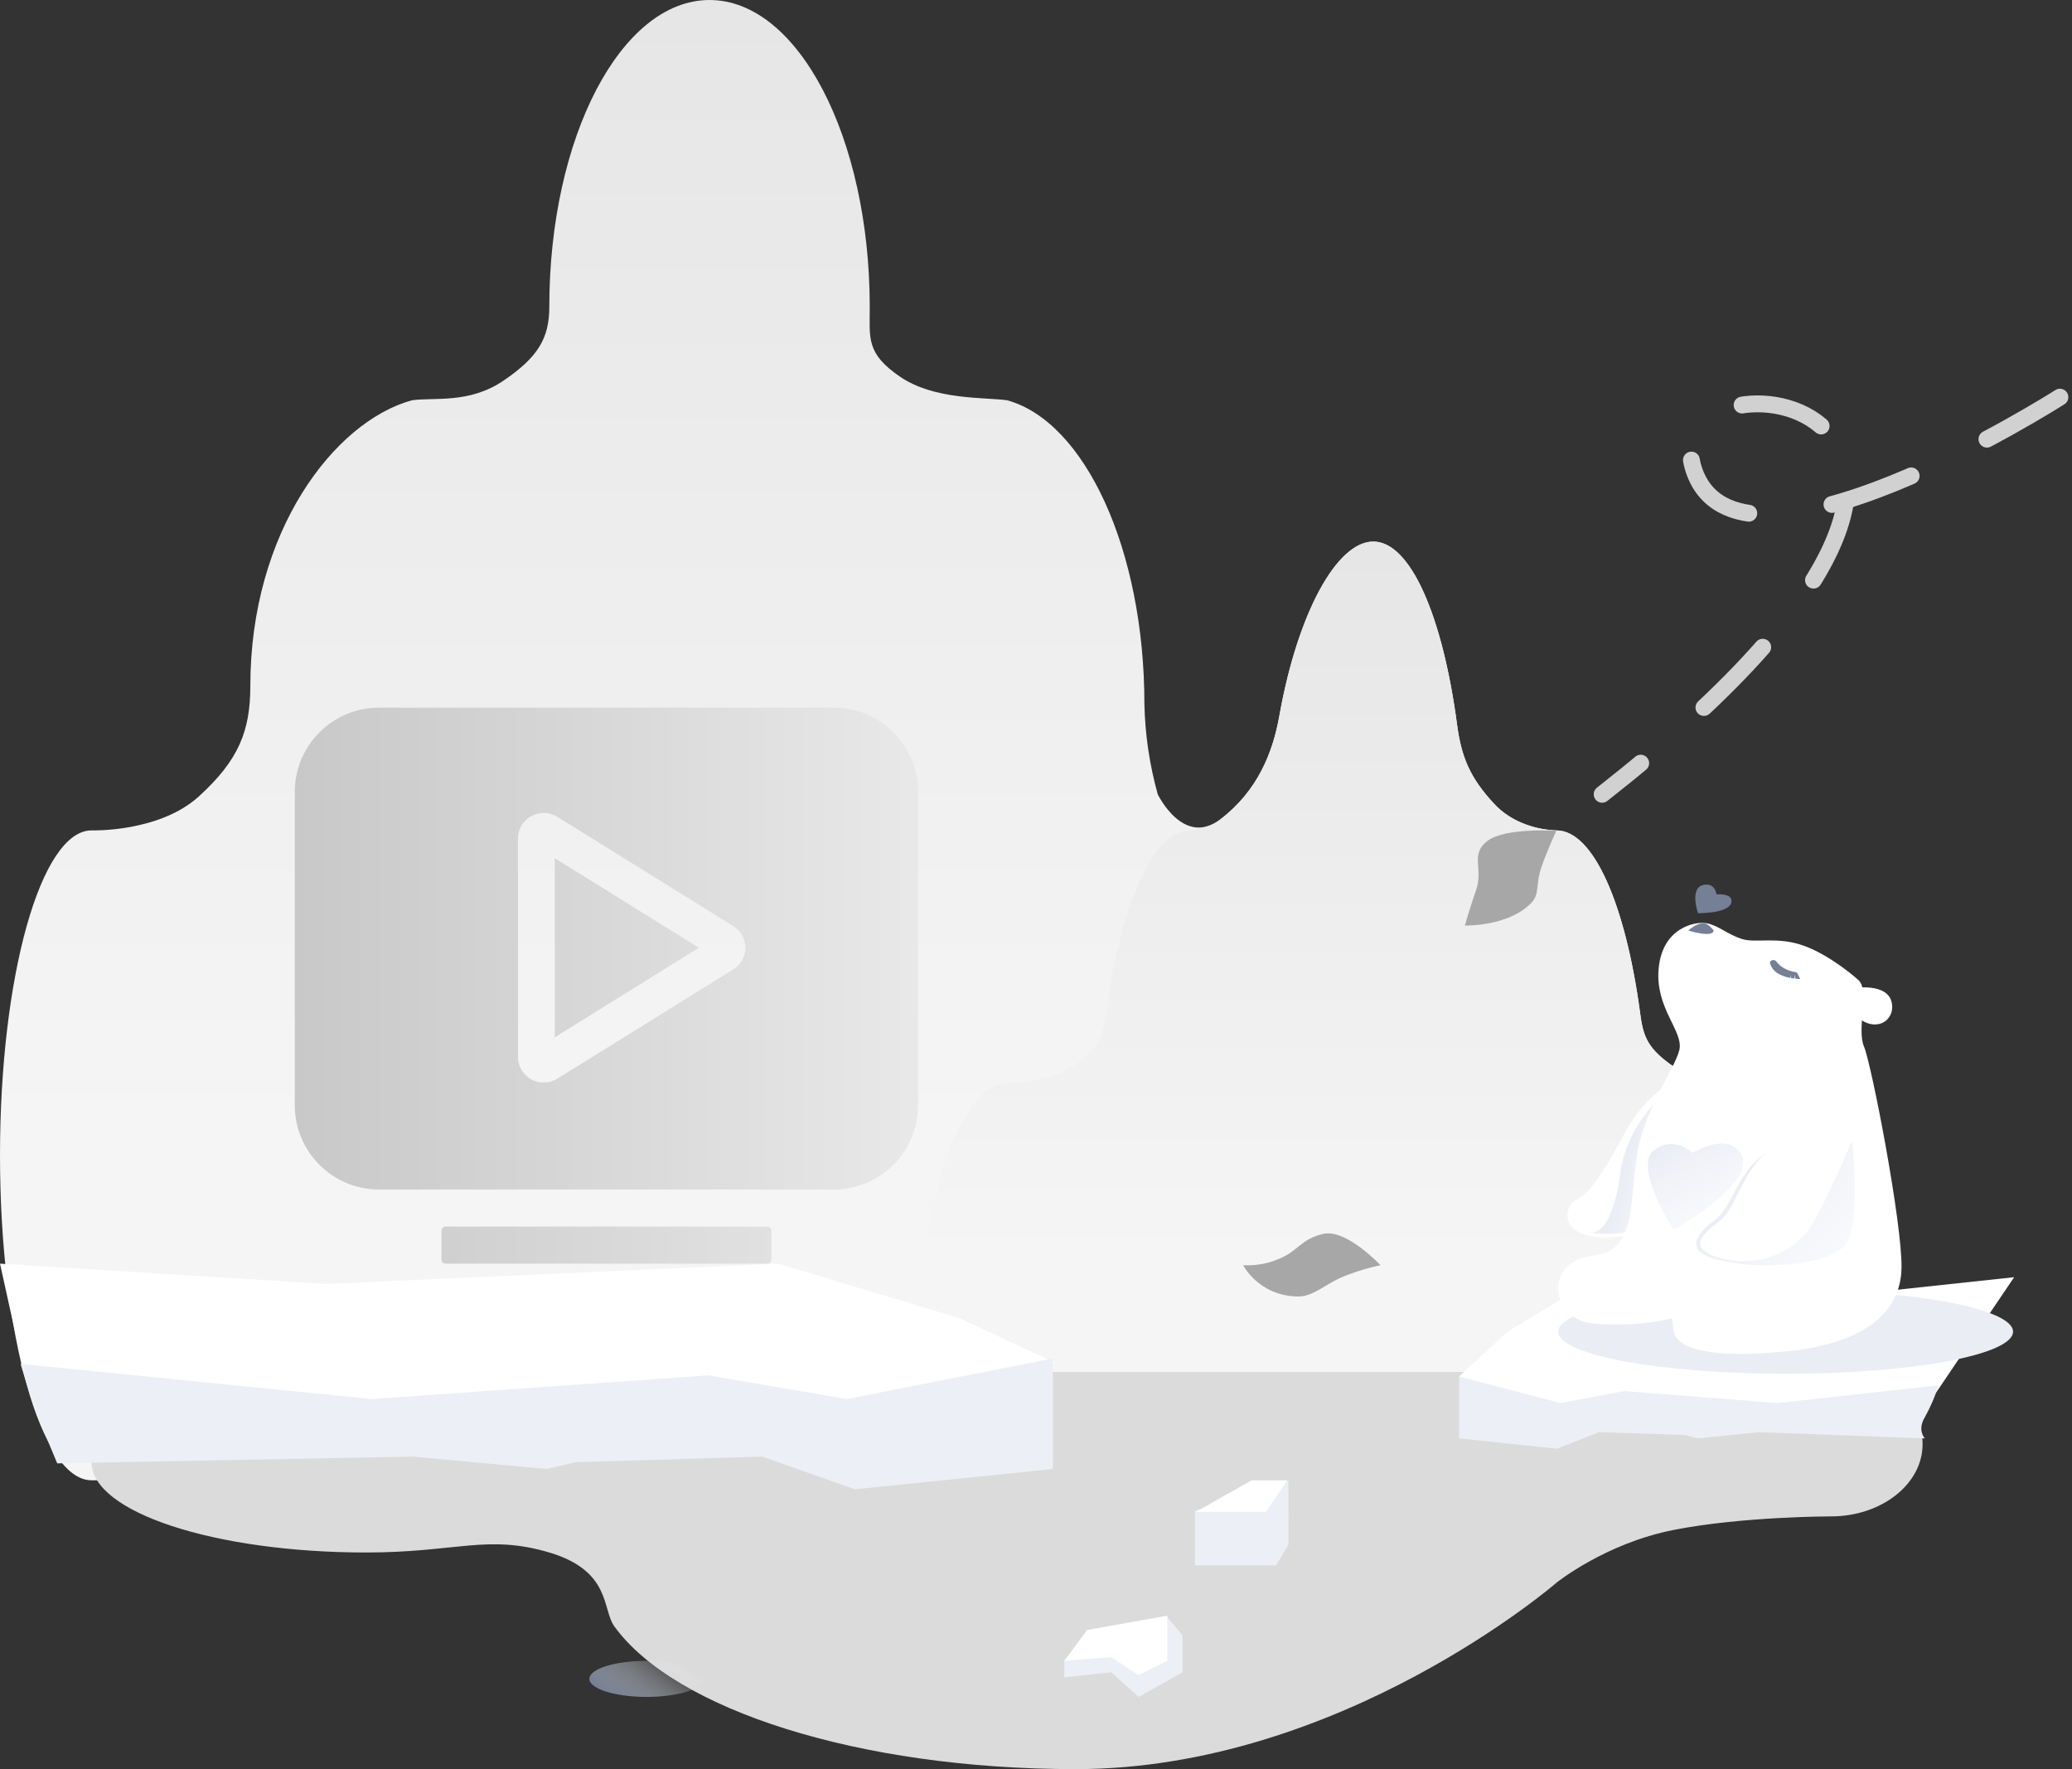 <?xml version="1.0" encoding="UTF-8"?>
<svg width="246px" height="210px" viewBox="0 0 246 210" version="1.1" xmlns="http://www.w3.org/2000/svg" xmlns:xlink="http://www.w3.org/1999/xlink">
    <rect x="0" y="0" width="246" height="210" fill="#333333" stroke="none"/>
    <title>无数据、空数据@2x</title>
    <defs>
        <linearGradient x1="50%" y1="76.692%" x2="50%" y2="0.013%" id="linearGradient-1">
            <stop stop-color="#F5F5F5" offset="0%"></stop>
            <stop stop-color="#E6E6E6" offset="100%"></stop>
        </linearGradient>
        <linearGradient x1="50%" y1="76.692%" x2="50%" y2="0.602%" id="linearGradient-2">
            <stop stop-color="#F5F5F5" offset="0%"></stop>
            <stop stop-color="#E6E6E6" offset="100%"></stop>
        </linearGradient>
        <linearGradient x1="100%" y1="50%" x2="11.2%" y2="88.865%" id="linearGradient-3">
            <stop stop-color="#FFFFFF" stop-opacity="0" offset="0%"></stop>
            <stop stop-color="#747F95" offset="100%"></stop>
        </linearGradient>
        <linearGradient x1="0.003%" y1="50.003%" x2="98.476%" y2="50.003%" id="linearGradient-4">
            <stop stop-color="#C8C8C8" offset="0%"></stop>
            <stop stop-color="#E8E8E8" offset="100%"></stop>
        </linearGradient>
        <linearGradient x1="-93.444%" y1="111.4%" x2="50%" y2="39.6%" id="linearGradient-5">
            <stop stop-color="#FFFFFF" stop-opacity="0" offset="0%"></stop>
            <stop stop-color="#EBEDF5" offset="100%"></stop>
        </linearGradient>
        <linearGradient x1="-90.6%" y1="121.263%" x2="63.6%" y2="22.701%" id="linearGradient-6">
            <stop stop-color="#FFFFFF" stop-opacity="0" offset="0%"></stop>
            <stop stop-color="#EBEDF5" offset="100%"></stop>
        </linearGradient>
        <linearGradient x1="-30.127%" y1="167.08%" x2="81.051%" y2="20.628%" id="linearGradient-7">
            <stop stop-color="#FFFFFF" stop-opacity="0" offset="0%"></stop>
            <stop stop-color="#EBEDF5" offset="100%"></stop>
        </linearGradient>
    </defs>
    <g id="页面-1" stroke="none" stroke-width="1" fill="none" fill-rule="evenodd">
        <g id="画板" transform="translate(-438, -648)">
            <g id="无数据、空数据" transform="translate(438, 648)">
                <path d="M10.87,175.714 L10.87,175.714 C4.866,175.714 0,158.446 0,137.143 C0,115.84 4.866,98.571 10.87,98.571 C10.895,98.571 18.895,98.824 23.607,94.538 C28.32,90.252 29.721,86.778 29.721,81.43 C29.721,63.078 39.695,50.037 48.913,47.512 C51.569,47.143 55.707,47.95 59.783,45.179 C63.859,42.409 65.217,40.159 65.217,36.43 C65.217,16.311 73.734,0.001 84.239,0.001 C94.745,0.001 103.261,16.311 103.261,36.43 C103.261,40.159 102.808,41.962 106.884,44.733 C110.96,47.504 116.911,47.144 119.565,47.512 C128.783,50.037 135.87,65.22 135.87,83.572 C135.945,87.176 136.476,90.765 137.454,94.286 C137.454,94.286 140.501,100.63 144.927,97.233 C149.353,93.835 151.13,89.259 151.891,84.98 C154.054,72.816 158.702,64.286 163.043,64.286 C167.472,64.286 171.282,73.16 172.993,86.017 C173.496,89.803 174.487,92.308 177.423,95.446 C179.141,97.298 181.822,98.445 184.728,98.571 L184.783,98.571 C189.19,98.571 192.984,107.362 194.713,120.165 C195.052,122.696 195.38,124.236 198.313,126.34 C201.247,128.444 206.443,128.571 206.443,128.571 L206.522,128.571 C207.989,128.571 209.412,129.536 210.753,131.434 C212.336,133.905 213.498,136.53 214.208,139.241 C216.261,146.12 217.391,155.269 217.391,165 C217.391,168.652 217.23,172.257 216.916,175.714 L10.87,175.714 Z" id="形状" fill="url(#linearGradient-1)" fill-rule="nonzero"></path>
                <path d="M188.158,175.714 L109.15,175.714 C108.834,172.257 108.675,168.653 108.675,165 C108.675,155.27 109.805,146.121 111.858,139.241 C112.568,136.53 113.73,133.905 115.313,131.434 C116.654,129.536 118.077,128.571 119.544,128.571 L119.623,128.571 C119.623,128.571 124.821,128.442 127.753,126.34 C130.685,124.237 131.014,122.697 131.353,120.164 C133.082,107.361 136.876,98.571 141.283,98.571 C142.052,98.452 142.804,98.27 143.525,98.028 C144.058,97.843 144.536,97.572 144.928,97.232 C149.354,93.835 151.13,89.259 151.891,84.98 C154.055,72.816 158.703,64.286 163.044,64.286 C167.472,64.286 171.282,73.16 172.993,86.018 C173.497,89.803 174.487,92.308 177.423,95.447 C179.141,97.299 181.822,98.445 184.728,98.571 L184.783,98.571 C189.19,98.571 192.985,107.362 194.713,120.164 C195.053,122.696 195.381,124.236 198.314,126.34 C201.247,128.443 206.443,128.571 206.443,128.571 L206.522,128.571 C207.989,128.571 209.412,129.536 210.753,131.434 C212.336,133.905 213.498,136.53 214.208,139.241 C216.261,146.122 217.391,155.27 217.391,165 C217.391,168.653 217.23,172.257 216.916,175.714 L188.158,175.714 Z" id="形状" fill="url(#linearGradient-2)" fill-rule="nonzero"></path>
                <path d="M65.217,184.286 C57.855,182.096 54.144,184.286 43.478,184.286 C25.469,184.286 10.87,179.489 10.87,173.571 C10.87,167.654 25.469,162.857 43.478,162.857 L217.391,162.857 C223.394,162.857 228.261,166.695 228.261,171.429 C228.261,176.162 223.394,180 217.391,180 C217.391,180 206.861,180 198.709,181.607 C190.557,183.214 184.783,187.882 184.783,187.882 C184.783,187.882 159.234,210 127.717,210 C101.874,210 80.043,202.904 72.93,193.043 C71.48,191.036 72.58,186.475 65.217,184.286 Z" id="路径" fill="#DBDBDB" fill-rule="nonzero"></path>
                <path d="M244.565,47.143 C244.565,47.143 206.281,71.599 201.087,55.714 C195.893,39.83 251.529,46.205 190.217,94.286" id="路径" stroke="#D1D1D1" stroke-width="2" stroke-linecap="round" stroke-dasharray="10"></path>
                <path d="M176.63,99.796 C178.77,98.215 184.783,98.617 184.783,98.617 C184.783,98.617 183.764,100.76 183.016,102.903 C182.269,105.046 182.859,106.086 181.793,107.188 C179.076,110.001 173.913,109.867 173.913,109.867 C173.913,109.867 174.423,108.046 175.272,105.581 C176.121,103.117 174.49,101.376 176.63,99.796 Z" id="路径" fill="#A7A7A7" fill-rule="nonzero"></path>
                <ellipse id="椭圆形" fill="url(#linearGradient-3)" fill-rule="nonzero" cx="76.766" cy="199.286" rx="6.793" ry="2.143"></ellipse>
                <path d="M155.72,158.304 C155.72,158.304 160.067,154.228 159.438,151.511 C158.808,148.793 157.364,148.539 156.435,146.161 C155.89,144.888 155.642,143.445 155.72,142 C155.72,142 152.145,143.783 152.002,148.369 C151.938,150.437 153.575,151.745 154.504,154.228 C155.014,155.533 155.422,156.898 155.72,158.304 Z" id="路径" fill="#A7A7A7" fill-rule="nonzero" transform="translate(155.75, 150.152) rotate(-90) translate(-155.75, -150.152) "></path>
                <polygon id="路径" fill="#FFFFFF" fill-rule="nonzero" points="0 150 38.723 152.411 92.391 150 113.791 156.429 125.34 161.786 100.204 166.339 83.56 163.661 44.158 166.339 2.717 162.321"></polygon>
                <path d="M91.088,145.6 C91.364,145.6 91.588,145.824 91.588,146.1 L91.588,149.5 C91.588,149.776 91.364,150 91.088,150 L52.912,150 C52.636,150 52.412,149.776 52.412,149.5 L52.412,146.1 C52.412,145.824 52.636,145.6 52.912,145.6 L91.088,145.6 Z M99,84 C104.523,84 109,88.477 109,94 L109,131.2 C109,136.723 104.523,141.2 99,141.2 L45,141.2 C39.477,141.2 35,136.723 35,131.2 L35,94 C35,88.477 39.477,84 45,84 L99,84 Z M64.557,96.5 C62.869,96.5 61.5,97.854 61.5,99.524 L61.5,99.524 L61.5,125.476 C61.5,126.045 61.662,126.602 61.968,127.084 C62.866,128.498 64.753,128.925 66.183,128.036 L66.183,128.036 L87.068,115.061 C87.458,114.819 87.787,114.493 88.031,114.108 C88.929,112.694 88.498,110.827 87.068,109.939 L87.068,109.939 L66.183,96.963 C65.696,96.661 65.132,96.5 64.557,96.5 Z M65.867,101.869 L82.979,112.5 L65.867,123.131 L65.867,101.869 Z" id="视频备份" fill="url(#linearGradient-4)" fill-rule="nonzero"></path>
                <path d="M2.446,161.893 L44.158,166.071 L84.069,163.259 L100.543,166.071 L125,161.25 L125,174.375 L101.495,176.786 L90.489,172.902 L68.342,173.571 L64.878,174.375 L49.049,172.902 L6.793,173.705 C6.793,173.705 5.299,170.203 4.212,167.25 C3.125,164.297 2.446,161.893 2.446,161.893 Z" id="路径" fill="#ECEFF5" fill-rule="nonzero"></path>
                <polygon id="路径" fill="#ECEFF5" fill-rule="nonzero" points="126.359 197.053 138.587 191.964 140.399 194.107 140.399 198.5 135.19 201.429 131.907 198.499 126.359 199.109"></polygon>
                <polygon id="路径" fill="#FFFFFF" fill-rule="nonzero" points="129.076 193.482 138.587 191.786 138.587 197.143 135.19 198.839 131.907 196.697 126.359 197.143"></polygon>
                <polygon id="路径" fill="#ECEFF5" fill-rule="nonzero" transform="translate(147.435, 180.804) rotate(0.974) translate(-147.435, -180.804) " points="141.853 179.427 152.884 175.694 153.017 183.252 151.59 185.747 141.967 185.914"></polygon>
                <polygon id="路径" fill="#FFFFFF" fill-rule="nonzero" points="148.607 175.714 152.853 175.714 150.306 179.464 141.984 179.464"></polygon>
                <g id="编组" transform="translate(173.234, 104.607)" fill-rule="nonzero">
                    <polygon id="路径" fill="#FFFFFF" points="65.897 47 43.426 49.411 16.519 47 5.79 53.429 0 58.786 12.602 63.339 20.946 60.661 40.701 63.339 56.658 60.661 61.051 54.165"></polygon>
                    <ellipse id="椭圆形" fill="#EBEDF5" cx="38.766" cy="53.464" rx="27" ry="5"></ellipse>
                    <g transform="translate(32.147, 28.25) scale(-1, 1) translate(-32.147, -28.25) translate(11.766, 0.393)" id="路径">
                        <g transform="translate(27.507, 23.866)">
                            <path d="M0.53,0 C2.599,1.584 4.237,3.485 5.343,5.585 C7.226,9.121 9.336,12.795 11.04,13.503 C12.745,14.21 13.55,18.878 5.569,17.887 C-2.412,16.898 0.53,0 0.53,0 Z" fill="#FFFFFF"></path>
                            <path d="M1.176,1.425 C3.816,4.015 5.455,7.148 5.899,10.452 C6.475,15.074 7.892,17.594 9.399,17.425 C8.06,17.678 6.665,17.673 5.329,17.412 C2.941,16.998 0.211,1.485 1.176,1.425 Z" fill="url(#linearGradient-5)"></path>
                        </g>
                        <path d="M27.226,51.493 C30.341,52.211 33.612,52.41 36.83,52.077 C41.518,51.554 42.759,44.712 36.391,44.009 C31.454,43.463 32.297,37.491 31.387,31.992 C30.476,26.492 26.93,21.895 26.384,19.656 C25.838,17.418 29.272,14.71 28.839,9.98 C28.396,5.124 24.559,4.367 23.196,4.584 C21.832,4.801 20.744,5.865 19.015,6.442 C17.286,7.02 14.74,6.082 11.466,7.31 C8.192,8.538 5.096,11.353 5.096,11.353 C3.731,12.725 5.368,17.057 4.459,19.223 C3.55,21.389 -0.089,40.235 0.002,45.506 C0.093,50.777 4.368,54.461 13.556,55.399 C22.745,56.338 26.749,55.075 27.046,53.016 C27.235,51.708 28.34,47.095 21.747,46.301 C18.465,45.905 16.745,45.58 16.745,45.58" fill="#FFFFFF"></path>
                        <path d="M22.312,5.436 C22.312,5.436 22.965,4.591 23.484,4.582 C24.376,4.569 25.319,5.456 25.319,5.456 C25.319,5.456 22.341,6.385 22.312,5.436 Z" fill="#757F95"></path>
                        <path d="M23.514,0.039 C22.119,-0.248 21.967,1.156 21.967,1.156 C21.967,1.156 20.003,0.988 20.2,2.09 C20.443,3.464 24.162,3.399 24.162,3.399 C24.162,3.399 25.217,0.391 23.514,0.039 Z" fill="#757F95"></path>
                        <path d="M5.741,12.295 C5.741,12.295 1.605,11.578 1.152,14.072 C0.699,16.566 3.993,18.095 6.353,14.394" fill="#FFFFFF"></path>
                        <path d="M5.831,30.67 C5.831,30.67 4.846,40.259 6.578,42.662 C8.141,44.828 13.821,45.414 17.961,45.142 C19.352,45.052 20.724,44.828 22.046,44.474 C26.168,43.319 23.969,41.153 22.046,39.71 C20.122,38.268 19.506,34.168 16.208,31.942" fill="url(#linearGradient-6)"></path>
                        <path d="M15.224,8.958 C15.077,8.959 14.941,9.022 14.87,9.124 L14.87,9.124 L14.863,9.132 C14.394,9.776 13.595,10.23 12.671,10.376 L12.658,10.376 L12.658,10.376 C12.48,10.395 12.34,10.504 12.312,10.644 L12.304,10.644 L12.029,11.221 C12.029,11.221 12.26,11.214 12.601,11.174 L12.639,11.009 L12.714,10.697 L12.714,11.16 C12.842,11.143 12.978,11.121 13.122,11.095 L13.122,10.695 L13.165,10.938 L13.19,11.082 C13.784,10.983 14.34,10.774 14.811,10.472 C15.195,10.185 15.466,9.818 15.594,9.413 C15.621,9.33 15.63,9.28 15.63,9.28 C15.631,9.103 15.449,8.959 15.224,8.958 Z" fill="#757F95"></path>
                        <path d="M29.416,31.558 C26.97,29.68 24.819,31.856 24.819,31.856 C24.819,31.856 20.607,29.237 19.045,31.995 C17.09,35.435 27.062,40.991 27.062,40.991 C27.062,40.991 31.918,33.481 29.416,31.558 Z" fill="url(#linearGradient-7)"></path>
                        <path d="M5.857,30.329 C5.857,30.329 9.268,38.512 11.001,40.915 C13.199,43.962 17.433,45.474 21.553,44.32 C25.673,43.165 23.476,41.359 21.553,39.914 C19.63,38.47 18.785,33.599 15.487,31.374" fill="#FFFFFF"></path>
                    </g>
                    <path d="M56.929,59.825 L37.84,61.938 L19.579,60.518 L12.039,61.94 L0,58.786 L0,66.138 L11.605,67.357 L16.642,65.393 L26.776,65.731 L28.361,66.138 L35.605,65.393 L55.3,66.138 C55.3,66.138 54.349,65.185 55.3,63.607 C55.978,62.385 56.523,61.12 56.929,59.825 L56.929,59.825 Z" id="路径" fill="#ECEFF5"></path>
                </g>
            </g>
        </g>
    </g>
</svg>